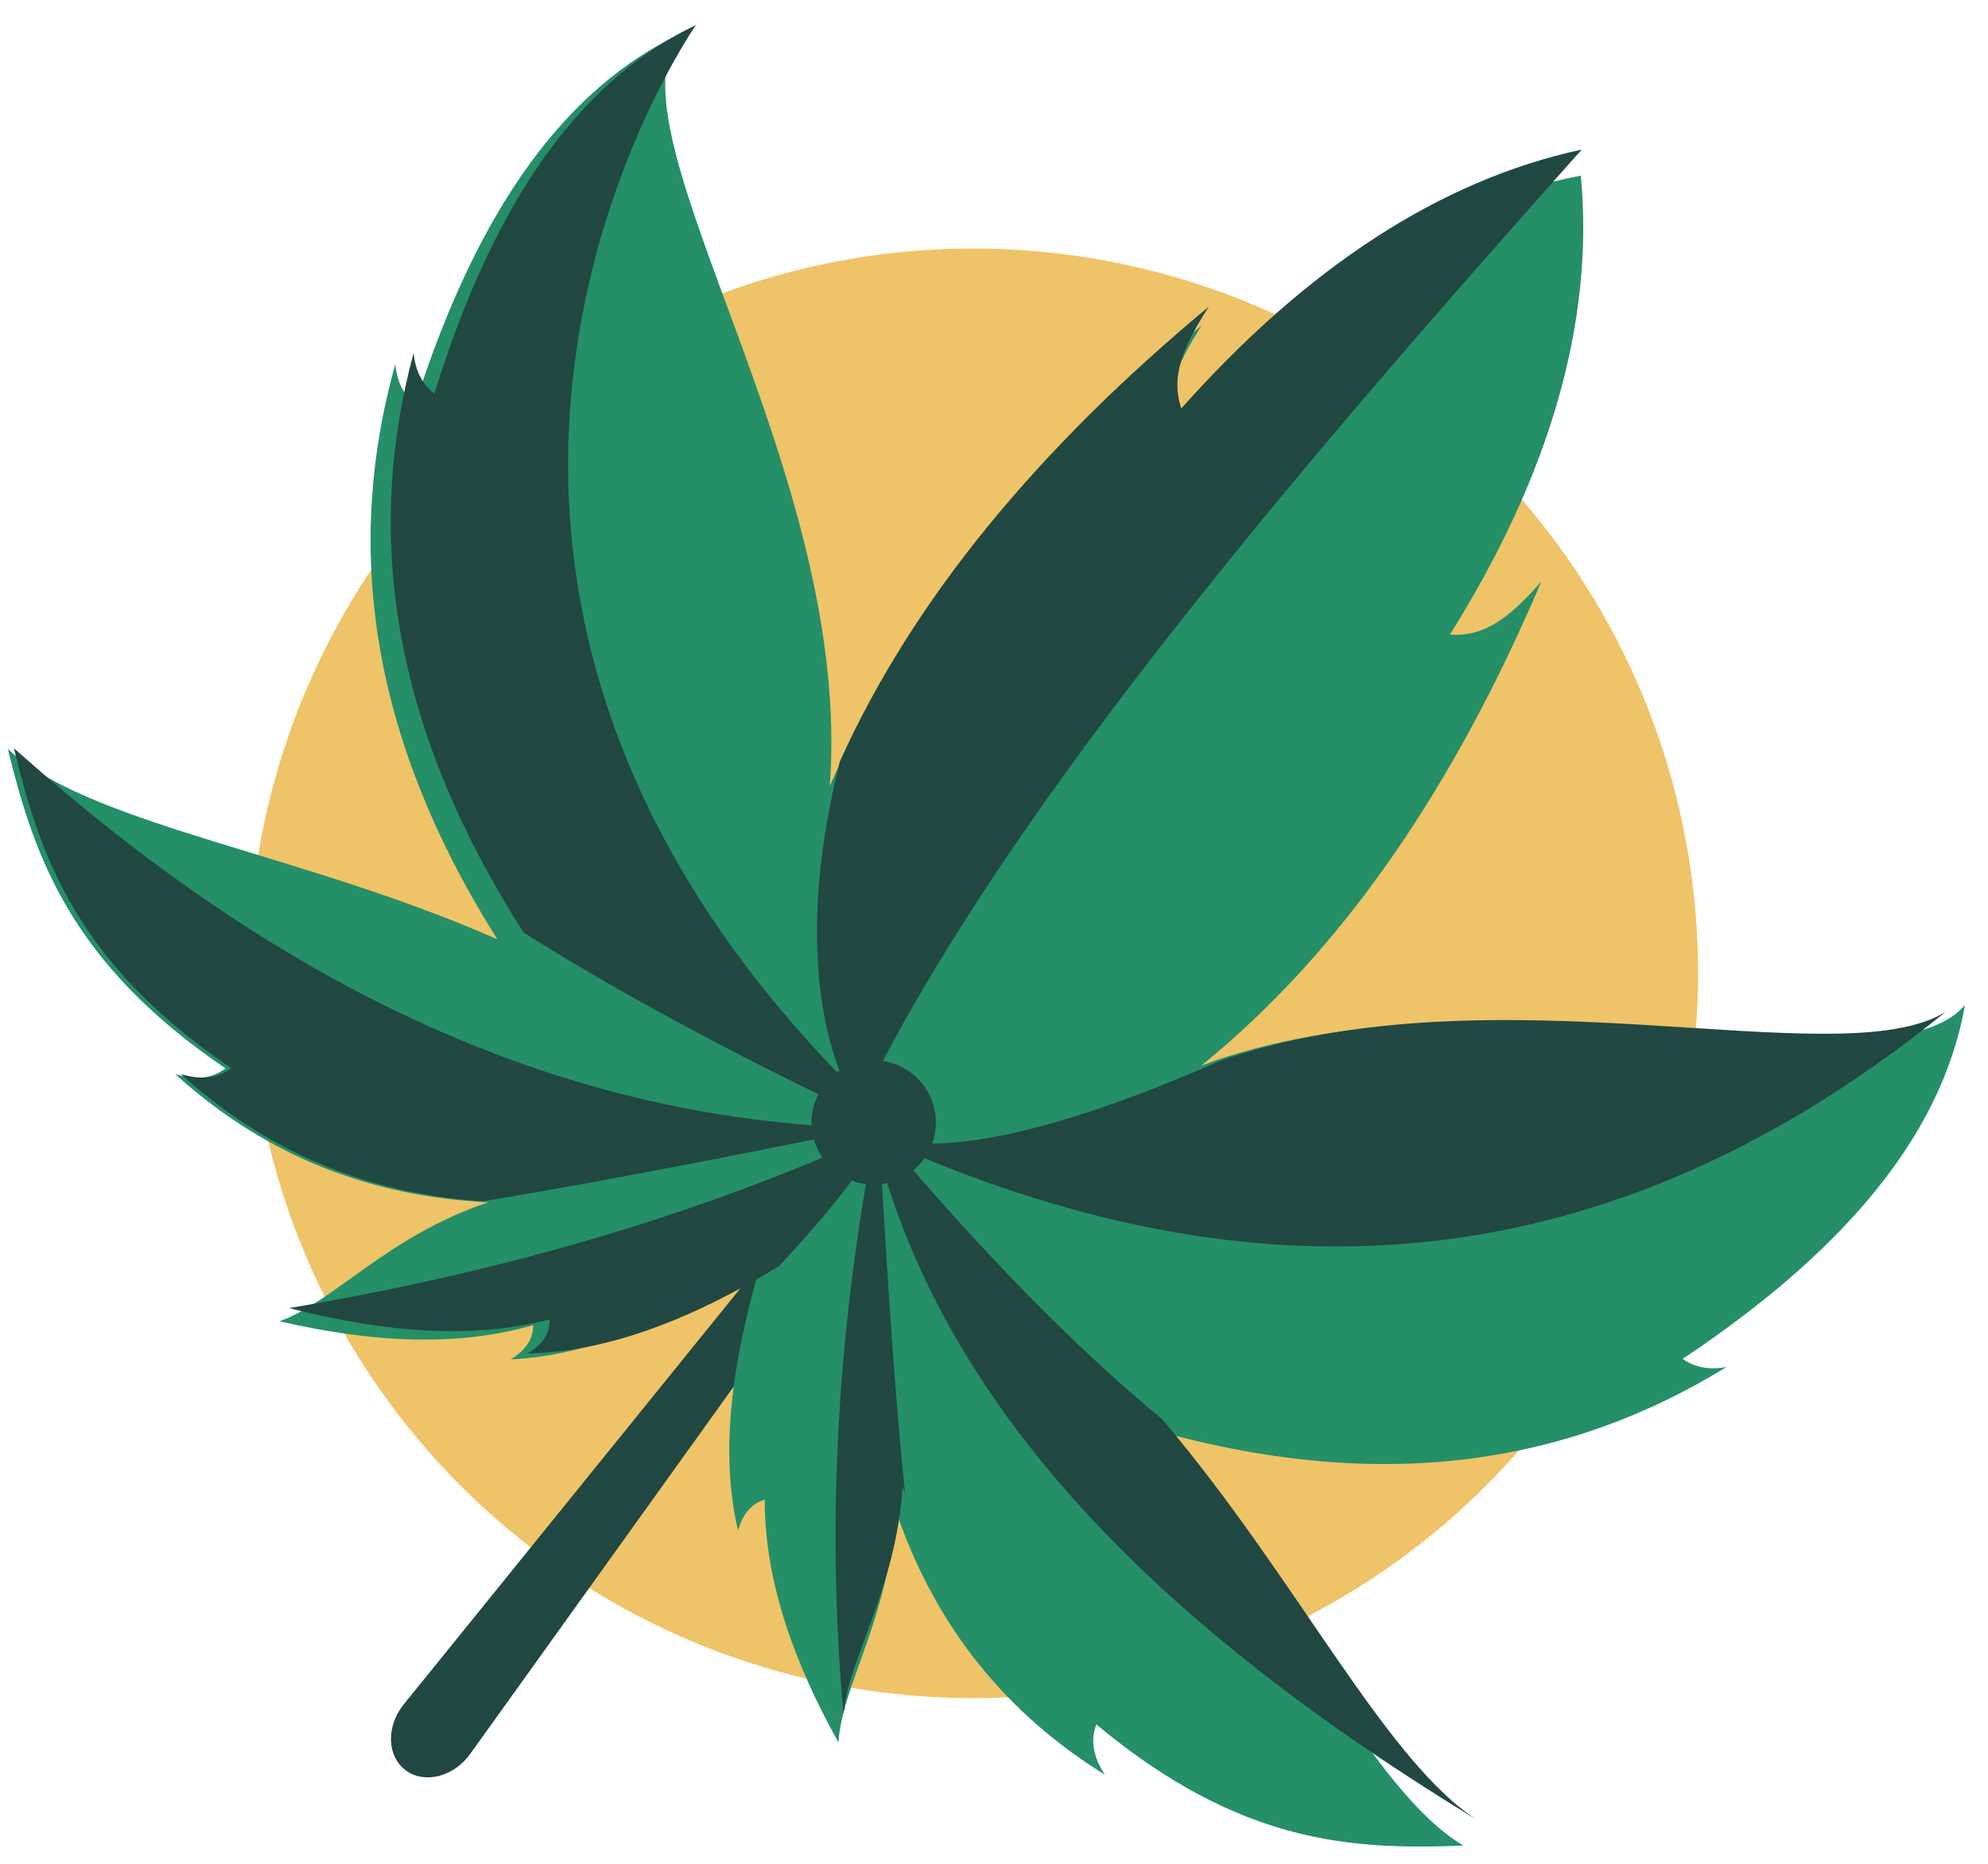 <svg width="48" height="45" viewBox="0 0 48 45" fill="none" xmlns="http://www.w3.org/2000/svg">
<g clip-path="url(#@@id)">
<circle cx="23.5" cy="23.5" r="17.5" fill="#EFC368"/>
<path d="M9.795 42.742V42.742C9.34 42.403 9.319 41.682 9.749 41.15L20.897 27.373L21.677 27.954L11.357 42.341C10.958 42.902 10.25 43.08 9.795 42.742Z" fill="#214842"/>
<path d="M26.677 42.848C24.348 41.406 22.647 39.363 21.68 36.619C21.659 36.559 21.636 36.502 21.615 36.441C21.492 39.036 20.323 40.691 20.244 42.07C19.132 40.074 18.459 38.111 18.465 36.206C18.182 36.295 17.944 36.502 17.821 36.958C17.387 35.131 17.645 32.951 18.364 30.532C18.346 30.541 18.332 30.552 18.317 30.558C16.206 31.901 14.196 32.738 12.33 32.82C12.738 32.579 12.87 32.293 12.875 31.994C11.046 32.524 8.973 32.418 6.748 31.9C8.049 31.448 9.32 29.864 11.78 29.03C11.691 29.024 11.599 29.022 11.518 29.012C8.649 28.821 6.243 27.758 4.23 25.933C4.699 26.079 5.113 26.05 5.444 25.795C1.694 23.249 0.824 20.668 0.189 18.084C0.246 18.133 0.304 18.188 0.365 18.239C2.426 19.949 7.421 20.651 12.008 22.679C11.995 22.659 11.98 22.636 11.971 22.618C8.855 17.65 8.345 13.083 9.545 8.787C9.583 9.213 9.743 9.536 10.026 9.754C11.609 4.789 13.794 2.102 16.356 0.848C14.696 3.403 20.603 11.376 20.035 18.976C20.067 18.905 20.093 18.841 20.128 18.772C21.881 14.769 24.944 11.159 29.013 7.86C28.395 8.828 28.1 9.534 28.39 10.335C31.404 6.98 34.655 4.907 38.17 4.241C38.499 7.803 37.402 11.5 35.008 15.322C35.858 15.38 36.456 14.902 37.215 14.041C35.13 18.947 32.447 22.938 29.001 25.732C29.112 25.687 29.221 25.652 29.336 25.61C29.342 25.609 29.345 25.605 29.354 25.601C36.038 23.343 44.432 26.163 47.027 24.609L47.03 24.605C47.192 24.515 47.328 24.399 47.444 24.268C46.944 27.077 44.964 29.918 40.628 32.809C40.918 33.016 41.275 33.084 41.689 33.004C37.873 35.351 33.323 36.116 27.657 34.466C27.702 34.523 27.748 34.58 27.792 34.63C31.017 38.56 33.075 43.212 35.331 44.56C32.676 44.664 29.955 44.54 26.471 41.635C26.319 42.035 26.404 42.435 26.677 42.848Z" fill="#258F67"/>
<path d="M21.696 27.334C21.696 27.334 16.681 25.081 12.642 22.512C9.405 17.457 8.823 12.842 9.986 8.523C10.03 8.954 10.197 9.281 10.487 9.505C12.03 4.517 14.214 1.836 16.803 0.605C16.806 0.608 7.275 14.152 21.696 27.334Z" fill="#214842"/>
<path d="M20.735 26.768C20.735 26.768 18.811 24.289 20.276 18.39C22.079 14.396 25.147 10.758 29.188 7.403C28.563 8.373 28.259 9.078 28.522 9.862C31.537 6.477 34.752 4.352 38.191 3.611C30.819 11.874 24.022 19.936 20.735 26.768Z" fill="#214842"/>
<path d="M46.973 24.434C38.325 31.435 29.648 31.363 20.967 27.375C22.795 28.101 26.151 27.066 29.434 25.624C29.44 25.623 29.443 25.619 29.452 25.615C36.103 23.294 44.382 26.016 46.973 24.434Z" fill="#214842"/>
<path d="M35.743 43.991C28.198 39.409 22.553 34.041 21 27C21 27 24.408 31.264 28.055 34.261C31.335 38.117 33.495 42.624 35.743 43.991Z" fill="#214842"/>
<path d="M20.367 41.398C19.924 36.522 20.262 31.731 21.2 27C21.389 30.16 21.57 33.352 21.853 36.069C21.834 36.011 21.813 35.956 21.794 35.898C21.623 38.427 20.467 40.059 20.367 41.398Z" fill="#214842"/>
<path d="M18.811 30.57C16.684 31.863 14.646 32.648 12.733 32.676C13.145 32.445 13.273 32.16 13.268 31.858C11.407 32.34 9.277 32.172 6.978 31.583C12.12 30.717 16.906 29.328 21.274 27.331C20.976 28.095 19.981 29.308 18.811 30.57Z" fill="#214842"/>
<path d="M20.97 27.24C20.732 27.291 15.525 28.37 11.663 29.004C8.789 28.818 6.381 27.758 4.367 25.931C4.837 26.077 5.252 26.047 5.584 25.79C1.832 23.244 0.967 20.657 0.336 18.066C0.393 18.114 0.451 18.169 0.512 18.221C6.508 23.538 13.164 27.035 20.97 27.24Z" fill="#214842"/>
<path d="M22.293 28.003C21.794 28.665 20.854 28.797 20.192 28.298C19.531 27.8 19.398 26.86 19.897 26.198C20.396 25.536 21.336 25.404 21.998 25.902C22.66 26.401 22.792 27.341 22.293 28.003Z" fill="#214842"/>
</g>
<defs>
<clipPath id="@@id">
<rect width="48" height="45" fill="white"/>
</clipPath>
</defs>
</svg>

